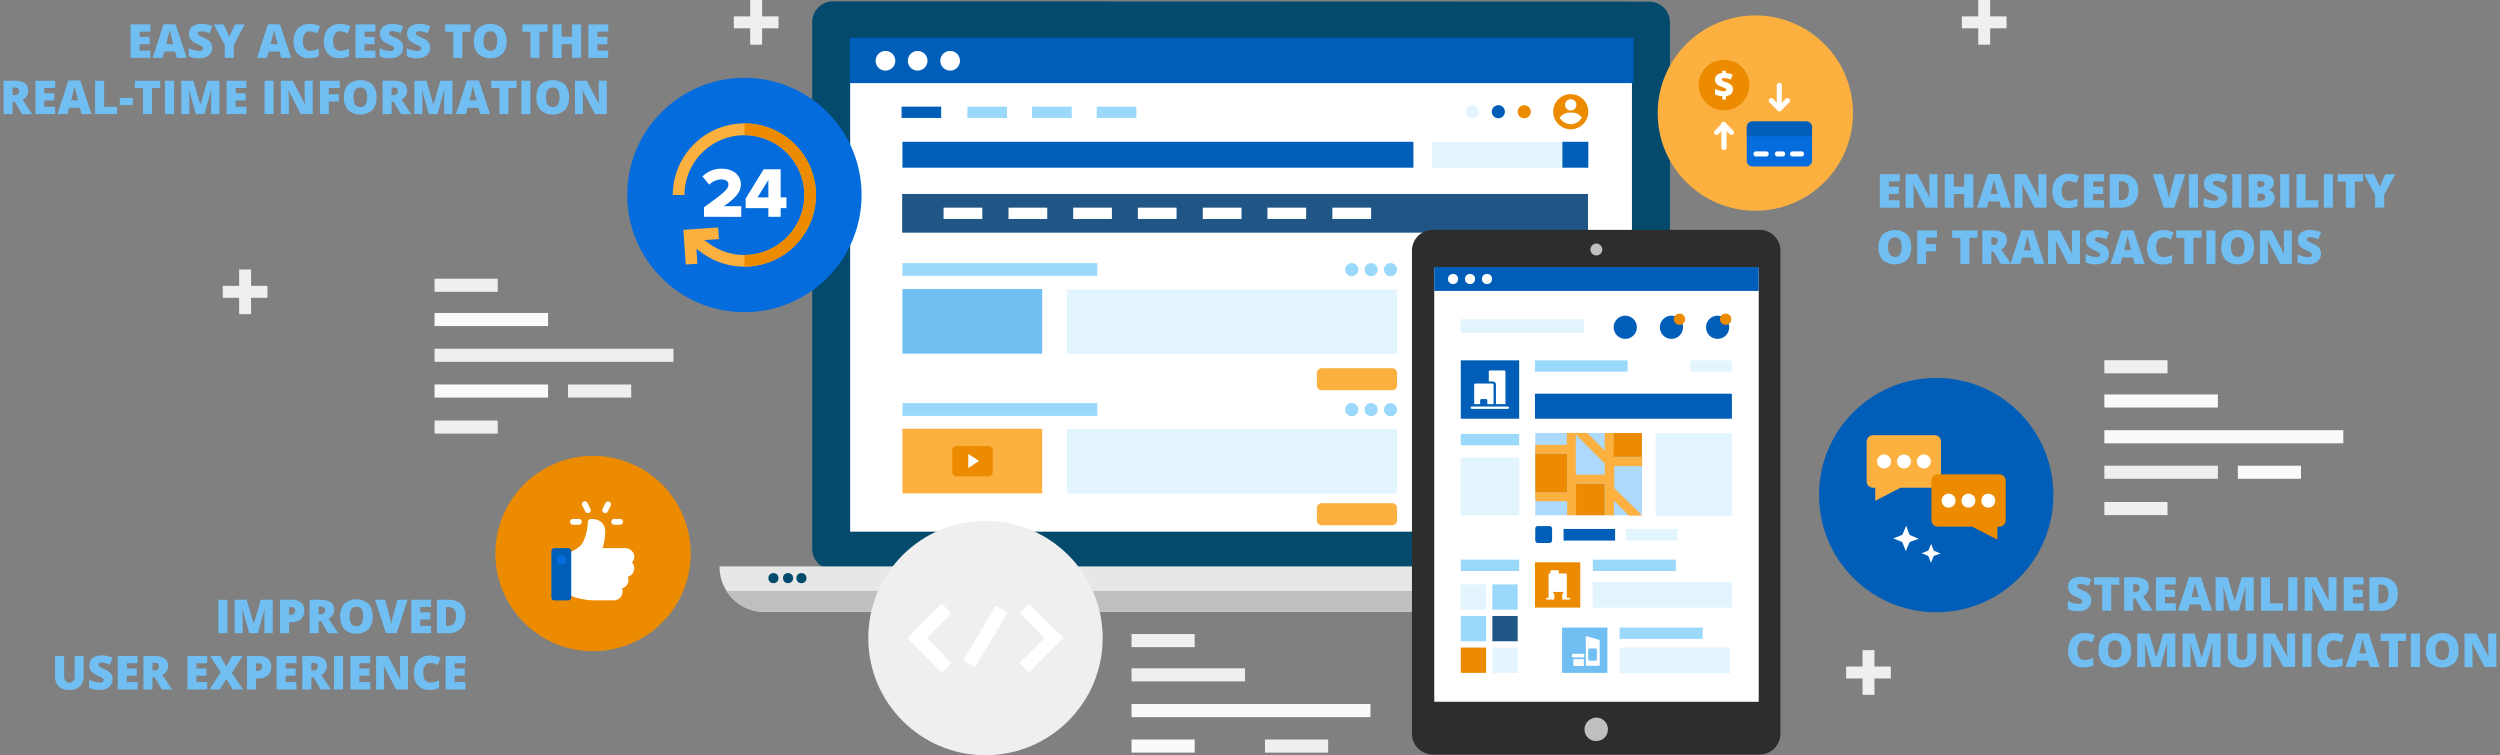 <svg id="Layer_1" data-name="Layer 1" xmlns="http://www.w3.org/2000/svg" viewBox="0 0 960 290"><rect x="0" y="0" width="960" height="290" fill="#808080" stroke="none"/><defs><style>.cls-1{fill:#034a6d;}.cls-2{fill:#fff;}.cls-3{fill:#e7e7e7;}.cls-4{fill:#bdbfc1;}.cls-5{fill:#005eb8;}.cls-6{fill:#e2f4fd;}.cls-7{fill:#ed8b00;}.cls-8{fill:#70bef2;}.cls-9{fill:#9ad9fc;}.cls-10{fill:#fbb040;}.cls-11{fill:#1f5686;}.cls-12{fill:#2d2d2d;}.cls-13{fill:#acd9fc;}.cls-14{fill:#056cdd;}.cls-15{fill:#efefef;}.cls-16{fill:#fafafa;}</style></defs><g id="_Group_6" data-name=" Group 6"><path id="_Path_4" data-name=" Path 4" class="cls-1" d="M319.89.51a8,8,0,0,0-8,8h0V210.67a8.14,8.14,0,0,0,8,8.13H633.25a8,8,0,0,0,8-8h0V8.63a8,8,0,0,0-8-8h0L319.89.51Z"/><polygon class="cls-2" points="326.46 204.15 326.46 15.15 626.67 15.26 626.67 204.15 326.46 204.15"/><path id="_Path_5" data-name=" Path 5" class="cls-3" d="M293.57,235H659a17.59,17.59,0,0,0,17.51-17.5H276.3A17.38,17.38,0,0,0,293.57,235Z"/><path id="_Path_6" data-name=" Path 6" class="cls-4" d="M279,226.92a16.83,16.83,0,0,0,14.53,8H659a16.31,16.31,0,0,0,14.53-8Z"/><circle id="_Path_7" data-name=" Path 7" class="cls-1" cx="307.76" cy="222" r="1.94"/><circle id="_Path_8" data-name=" Path 8" class="cls-1" cx="302.61" cy="222" r="1.94"/><circle id="_Path_9" data-name=" Path 9" class="cls-1" cx="297" cy="222" r="1.94"/></g><rect class="cls-5" x="326.29" y="14.53" width="301.01" height="17.39"/><circle class="cls-2" cx="340.02" cy="23.34" r="3.78"/><circle class="cls-2" cx="352.38" cy="23.34" r="3.78"/><circle class="cls-2" cx="364.85" cy="23.34" r="3.78"/><rect class="cls-5" x="346.54" y="54.45" width="196.21" height="9.95"/><circle class="cls-5" cx="575.36" cy="42.9" r="2.52"/><circle class="cls-6" cx="565.41" cy="42.9" r="2.52"/><circle class="cls-7" cx="585.31" cy="42.9" r="2.52"/><rect class="cls-8" x="346.54" y="110.97" width="53.66" height="24.83"/><rect class="cls-9" x="346.54" y="101.02" width="74.82" height="4.92"/><rect class="cls-6" x="409.7" y="111.2" width="126.76" height="24.71"/><path class="cls-10" d="M534.63,141.4H507.52a1.82,1.82,0,0,0-1.84,1.84V148a1.81,1.81,0,0,0,1.84,1.83h27.11a1.81,1.81,0,0,0,1.83-1.83v-4.8A1.81,1.81,0,0,0,534.63,141.4Z"/><circle class="cls-9" cx="526.51" cy="103.54" r="2.52"/><circle class="cls-9" cx="519.07" cy="103.54" r="2.52"/><circle class="cls-9" cx="533.94" cy="103.54" r="2.52"/><rect class="cls-9" x="346.54" y="154.79" width="74.82" height="4.92"/><rect class="cls-6" x="409.7" y="164.74" width="126.76" height="24.83"/><path class="cls-10" d="M534.63,193.23H507.52a1.81,1.81,0,0,0-1.84,1.83v4.81a1.81,1.81,0,0,0,1.84,1.83h27.11a1.81,1.81,0,0,0,1.83-1.83v-4.81A1.81,1.81,0,0,0,534.63,193.23Z"/><circle class="cls-9" cx="526.51" cy="157.31" r="2.52"/><circle class="cls-9" cx="519.07" cy="157.31" r="2.52"/><circle class="cls-9" cx="533.94" cy="157.31" r="2.52"/><rect class="cls-10" x="346.54" y="164.63" width="53.66" height="24.83"/><path class="cls-7" d="M379.49,182.93H367.37a1.76,1.76,0,0,1-1.72-1.71V173a1.76,1.76,0,0,1,1.72-1.71h12.12a1.76,1.76,0,0,1,1.72,1.71v8.24A1.76,1.76,0,0,1,379.49,182.93Z"/><polygon class="cls-2" points="371.83 174.35 375.95 176.99 371.83 179.73 371.83 174.35"/><rect class="cls-11" x="346.43" y="74.48" width="263.37" height="14.87"/><rect class="cls-2" x="362.33" y="79.74" width="14.87" height="4.35"/><rect class="cls-2" x="387.27" y="79.74" width="14.87" height="4.35"/><rect class="cls-2" x="412.1" y="79.74" width="14.87" height="4.35"/><rect class="cls-2" x="436.93" y="79.74" width="14.87" height="4.35"/><rect class="cls-2" x="461.87" y="79.74" width="14.87" height="4.35"/><rect class="cls-2" x="486.69" y="79.74" width="14.87" height="4.35"/><rect class="cls-2" x="511.63" y="79.74" width="14.87" height="4.35"/><rect class="cls-5" x="346.2" y="40.95" width="15.22" height="4.35"/><rect class="cls-9" x="421.14" y="40.95" width="15.22" height="4.35"/><rect class="cls-9" x="396.31" y="40.95" width="15.22" height="4.35"/><rect class="cls-9" x="371.48" y="40.95" width="15.22" height="4.35"/><rect class="cls-6" x="549.96" y="54.45" width="50.91" height="9.95"/><rect class="cls-5" x="599.96" y="54.45" width="9.95" height="9.95"/><rect class="cls-6" x="549.73" y="101.02" width="60.06" height="10.07"/><rect class="cls-9" x="564.83" y="116.58" width="45.08" height="2.52"/><rect class="cls-6" x="564.83" y="124.01" width="39.81" height="2.52"/><rect class="cls-9" x="564.83" y="132.02" width="39.59" height="2.52"/><rect class="cls-6" x="564.83" y="139.46" width="35.24" height="2.52"/><rect class="cls-9" x="564.83" y="146.9" width="43.02" height="2.52"/><rect class="cls-6" x="564.83" y="154.33" width="37.98" height="2.52"/><rect class="cls-9" x="564.83" y="162.34" width="39.36" height="2.52"/><rect class="cls-6" x="564.83" y="169.78" width="36.72" height="2.52"/><rect class="cls-6" x="549.62" y="116.58" width="9.95" height="9.95"/><rect class="cls-6" x="549.62" y="131.79" width="9.95" height="9.95"/><rect class="cls-6" x="549.62" y="146.78" width="9.95" height="9.95"/><rect class="cls-6" x="549.62" y="162.34" width="9.95" height="9.95"/><rect class="cls-9" x="564.83" y="178.24" width="43.02" height="2.52"/><rect class="cls-6" x="564.83" y="185.68" width="37.98" height="2.52"/><rect class="cls-9" x="564.83" y="193.69" width="39.36" height="2.52"/><rect class="cls-6" x="564.83" y="201.13" width="36.72" height="2.52"/><rect class="cls-6" x="549.62" y="178.13" width="9.95" height="9.95"/><rect class="cls-6" x="549.62" y="193.69" width="9.95" height="9.95"/><circle class="cls-7" cx="603.16" cy="42.9" r="6.75"/><circle class="cls-2" cx="603.16" cy="40.27" r="2.17"/><path class="cls-2" d="M603.16,47.7a4.93,4.93,0,0,0,4.23-2.51,4.46,4.46,0,0,0-3.77-1.95h-.92a4.75,4.75,0,0,0-3.77,1.95A5.08,5.08,0,0,0,603.16,47.7Z"/><path class="cls-12" d="M675.69,289.73H550.19a8,8,0,0,1-8-8V96.26a8,8,0,0,1,8-8h125.5a8,8,0,0,1,8,8V281.72A8,8,0,0,1,675.69,289.73Z"/><rect class="cls-2" x="550.76" y="102.79" width="124.59" height="166.69"/><path class="cls-4" d="M617.35,280.92a4.46,4.46,0,0,0-5.27-5.26,4.68,4.68,0,0,0-3.54,3.54,4.46,4.46,0,0,0,5.26,5.27A4.27,4.27,0,0,0,617.35,280.92Z"/><circle class="cls-4" cx="613" cy="95.81" r="2.29"/><rect class="cls-5" x="550.76" y="102.56" width="124.59" height="9.15"/><circle class="cls-2" cx="557.97" cy="107.13" r="1.94"/><circle class="cls-2" cx="564.49" cy="107.13" r="1.94"/><circle class="cls-2" cx="571.01" cy="107.13" r="1.94"/><path class="cls-6" d="M664.14,138.37H650a.89.89,0,0,0-.91.91v2.52a.9.9,0,0,0,.91.91h14.19a.89.89,0,0,0,.91-.91v-2.52A1,1,0,0,0,664.14,138.37Z"/><rect class="cls-5" x="560.94" y="138.37" width="22.42" height="22.42"/><rect class="cls-5" x="589.43" y="151.18" width="75.62" height="9.61"/><rect class="cls-6" x="560.94" y="122.58" width="47.36" height="5.26"/><rect class="cls-9" x="589.43" y="138.37" width="35.58" height="4.35"/><rect class="cls-9" x="560.94" y="166.63" width="22.42" height="4.35"/><rect class="cls-6" x="635.77" y="166.28" width="29.4" height="31.81"/><rect class="cls-9" x="611.63" y="214.91" width="31.92" height="4.35"/><circle class="cls-5" cx="641.83" cy="125.67" r="4.46"/><circle class="cls-5" cx="624.1" cy="125.67" r="4.46"/><circle class="cls-7" cx="644.92" cy="122.58" r="2.17"/><circle class="cls-5" cx="659.56" cy="125.67" r="4.46"/><circle class="cls-7" cx="662.65" cy="122.58" r="2.17"/><rect class="cls-5" x="600.41" y="203.12" width="19.79" height="4.46"/><rect class="cls-6" x="624.33" y="203.12" width="19.79" height="4.46"/><path class="cls-5" d="M595,208.5h-4.46a1,1,0,0,1-1-1V203a1,1,0,0,1,1-1H595a1,1,0,0,1,1,1v4.46A1,1,0,0,1,595,208.5Z"/><path class="cls-2" d="M574.44,147.75v7.43h3.66V142.71a.48.48,0,0,0-.45-.45h-5.49a.49.49,0,0,0-.46.45v3.78h1.37A1.22,1.22,0,0,1,574.44,147.75Z"/><path class="cls-2" d="M579,156.1H565.18a.49.49,0,0,0-.46.46.49.49,0,0,0,.46.45H579a.49.49,0,0,0,.46-.45A.49.49,0,0,0,579,156.1Z"/><path class="cls-2" d="M573.53,155.18v-7.43a.49.49,0,0,0-.46-.46h-6.52a.49.49,0,0,0-.46.46v7.43h2.29V153.7a.49.49,0,0,1,.46-.46h1.83a.49.49,0,0,1,.46.46v1.48Z"/><rect class="cls-7" x="589.43" y="215.93" width="17.39" height="17.39"/><path class="cls-2" d="M602.36,229.55h-.69v-9a.3.3,0,0,0-.34-.34h-2.75v-.92a.3.3,0,0,0-.34-.34h-2.52a.3.3,0,0,0-.34.34v.92H595a.31.31,0,0,0-.35.34v9H594a.31.31,0,0,0-.35.34.31.31,0,0,0,.35.35h2.63a.26.26,0,0,0,.23-.23V228h-.12a.31.31,0,0,1-.34-.35.3.3,0,0,1,.34-.34H600a.3.3,0,0,1,.34.34.31.31,0,0,1-.34.35h-.12V230a.26.26,0,0,0,.23.23h2.63a.37.37,0,0,0,.35-.35c-.35-.11-.46-.34-.69-.34Z"/><rect class="cls-8" x="599.84" y="240.99" width="17.39" height="17.39"/><path class="cls-2" d="M614,245.68l-4.69-1.37c-.12,0-.23,0-.23.11s-.12.12-.12.23v11h5a.3.3,0,0,0,.34-.34v-9.38C614.26,245.91,614.14,245.8,614,245.68Zm-.8,7.67a.31.31,0,0,1-.35.34h-2.63a.3.3,0,0,1-.34-.34v-4a.3.3,0,0,1,.34-.34h2.63a.31.31,0,0,1,.35.34Z"/><path class="cls-2" d="M604,252.43h4.35v-1.37H604a.3.3,0,0,0-.34.34v.69A.36.36,0,0,0,604,252.43Z"/><path class="cls-2" d="M608.19,253.12h-4v2.63h4Z"/><rect class="cls-9" x="621.92" y="240.99" width="31.92" height="4.35"/><rect class="cls-6" x="621.92" y="248.66" width="42.45" height="9.84"/><rect class="cls-13" x="589.55" y="166.28" width="40.96" height="31.58"/><rect class="cls-7" x="605.1" y="185.73" width="11.1" height="12.13"/><path class="cls-10" d="M619.63,166.28H616.2V173l-6.75-6.75h-7.78v4.58H589.55v3.43h12.24v14.76H589.55v2.52h0c0,.34.11.68.11.91h12.13v5.38h3.43V185.73h11.1v12.13h3.43v-5.61l5.72,5.72h5.15l-10.76-10.52V179h10.76v-3.43H619.86l-.23-9.27Zm-3.43,16H605.1V166.85L616.2,178v4.35Z"/><polygon class="cls-7" points="619.63 166.28 619.63 175.44 630.5 175.44 630.5 166.28 625.01 166.28 619.63 166.28"/><rect class="cls-7" x="589.55" y="174.29" width="12.24" height="14.76"/><rect class="cls-9" x="560.94" y="214.91" width="22.42" height="4.35"/><rect class="cls-6" x="560.94" y="224.4" width="9.72" height="9.72"/><rect class="cls-9" x="573.07" y="224.4" width="9.72" height="9.72"/><rect class="cls-9" x="560.94" y="236.53" width="9.72" height="9.72"/><rect class="cls-11" x="573.07" y="236.53" width="9.72" height="9.72"/><rect class="cls-7" x="560.94" y="248.66" width="9.72" height="9.72"/><rect class="cls-6" x="573.07" y="248.66" width="9.72" height="9.72"/><rect class="cls-6" x="611.63" y="223.49" width="53.43" height="9.84"/><polyline class="cls-6" points="583.37 175.66 583.37 197.86 560.94 197.86 560.94 175.66"/><path class="cls-8" d="M803.05,230.63a3.83,3.83,0,0,1-.6,2.12,4,4,0,0,1-1.75,1.44,6.54,6.54,0,0,1-2.68.51,10.79,10.79,0,0,1-2.15-.18,8.52,8.52,0,0,1-1.82-.62v-3.1a10.42,10.42,0,0,0,2.07.8,7.66,7.66,0,0,0,2,.28,1.9,1.9,0,0,0,1.13-.27.84.84,0,0,0,.22-1.15,1.8,1.8,0,0,0-.47-.4,18.49,18.49,0,0,0-1.71-.82,8,8,0,0,1-1.88-1.11,3.4,3.4,0,0,1-.93-1.23,3.93,3.93,0,0,1-.31-1.64,3.29,3.29,0,0,1,1.29-2.77,5.72,5.72,0,0,1,3.55-1,9.89,9.89,0,0,1,4.07.93L802,225.1a7.73,7.73,0,0,0-3.11-.83,1.64,1.64,0,0,0-1,.24.72.72,0,0,0-.3.59.83.83,0,0,0,.39.67,14.16,14.16,0,0,0,2.12,1.09,5.9,5.9,0,0,1,2.31,1.61A3.48,3.48,0,0,1,803.05,230.63Z"/><path class="cls-8" d="M810.71,234.53h-3.47v-10H804.1v-2.84h9.74v2.84h-3.13Z"/><path class="cls-8" d="M819.15,229.85v4.68h-3.47V221.68h4.2c3.5,0,5.24,1.26,5.24,3.8a3.78,3.78,0,0,1-2.18,3.45l3.75,5.6h-3.94L820,229.85Zm0-2.61h.65c1.21,0,1.82-.53,1.82-1.61,0-.88-.6-1.32-1.79-1.32h-.68Z"/><path class="cls-8" d="M835.49,234.53h-7.63V221.68h7.63v2.78h-4.16v2h3.85v2.78h-3.85v2.43h4.16Z"/><path class="cls-8" d="M845.62,234.53l-.63-2.41h-4.18l-.65,2.41h-3.81l4.19-12.9h4.63l4.25,12.9Zm-1.35-5.26-.56-2.11c-.13-.47-.28-1.07-.47-1.82s-.3-1.27-.36-1.6c-.06.3-.16.8-.31,1.48s-.5,2-1,4.05Z"/><path class="cls-8" d="M856.4,234.53l-2.62-9.26h-.08c.12,1.58.18,2.8.18,3.68v5.58H850.8V221.68h4.63l2.68,9.12h.07l2.63-9.12h4.63v12.85h-3.19v-5.64c0-.29,0-.61,0-1s0-1.23.12-2.63h-.08l-2.59,9.24Z"/><path class="cls-8" d="M868.21,234.53V221.68h3.47v10h5v2.81Z"/><path class="cls-8" d="M878.68,234.53V221.68h3.49v12.85Z"/><path class="cls-8" d="M897.19,234.53h-4.56l-4.69-9.05h-.08c.11,1.42.17,2.51.17,3.26v5.79H885V221.68h4.54l4.67,8.93h.05q-.12-2-.12-3.12v-5.81h3.1Z"/><path class="cls-8" d="M907.59,234.53H900V221.68h7.63v2.78h-4.16v2h3.85v2.78h-3.85v2.43h4.16Z"/><path class="cls-8" d="M920.75,227.83a6.64,6.64,0,0,1-1.77,5,6.8,6.8,0,0,1-5,1.74h-4.16V221.68h4.45a6.76,6.76,0,0,1,4.78,1.58A6,6,0,0,1,920.75,227.83Zm-3.61.12a4.14,4.14,0,0,0-.69-2.62,2.63,2.63,0,0,0-2.13-.85h-1v7.2h.78a2.82,2.82,0,0,0,2.32-.92A4.45,4.45,0,0,0,917.14,228Z"/><path class="cls-8" d="M800.37,245.94a2.21,2.21,0,0,0-1.93,1,4.91,4.91,0,0,0-.69,2.8q0,3.7,2.82,3.7a5.72,5.72,0,0,0,1.65-.23c.53-.16,1.07-.35,1.61-.57v2.93a8.82,8.82,0,0,1-3.64.71,5.76,5.76,0,0,1-4.46-1.68,6.94,6.94,0,0,1-1.55-4.88,7.82,7.82,0,0,1,.75-3.51,5.33,5.33,0,0,1,2.16-2.32,6.56,6.56,0,0,1,3.32-.82,9.17,9.17,0,0,1,4,.91l-1.06,2.73a12.07,12.07,0,0,0-1.43-.56A5,5,0,0,0,800.37,245.94Z"/><path class="cls-8" d="M818.36,249.69a6.94,6.94,0,0,1-1.59,4.93,7.26,7.26,0,0,1-9.3,0,6.93,6.93,0,0,1-1.61-4.94,6.85,6.85,0,0,1,1.6-4.9,7.29,7.29,0,0,1,9.31,0A6.94,6.94,0,0,1,818.36,249.69Zm-8.85,0q0,3.72,2.6,3.72a2.22,2.22,0,0,0,1.95-.9,4.94,4.94,0,0,0,.64-2.82,5,5,0,0,0-.65-2.85,2.2,2.2,0,0,0-1.92-.92Q809.51,245.92,809.51,249.69Z"/><path class="cls-8" d="M826.28,256.13l-2.63-9.26h-.08c.12,1.58.18,2.8.18,3.68v5.58h-3.07V243.28h4.62L828,252.4h.07l2.63-9.12h4.63v12.85h-3.19v-5.64c0-.29,0-.61,0-1s0-1.23.12-2.63h-.08l-2.59,9.24Z"/><path class="cls-8" d="M843.68,256.13l-2.63-9.26H841c.12,1.58.18,2.8.18,3.68v5.58h-3.07V243.28h4.62l2.68,9.12h.07l2.63-9.12h4.63v12.85h-3.19v-5.64c0-.29,0-.61,0-1s0-1.23.11-2.63h-.08L847,256.13Z"/><path class="cls-8" d="M866.41,243.28V251a5.2,5.2,0,0,1-1.43,3.91,5.7,5.7,0,0,1-4.12,1.38,5.62,5.62,0,0,1-4-1.34,5.11,5.11,0,0,1-1.41-3.87v-7.81h3.49v7.54a3.09,3.09,0,0,0,.51,2,2.21,2.21,0,0,0,3.05,0,3.34,3.34,0,0,0,.47-2v-7.52Z"/><path class="cls-8" d="M881.34,256.13h-4.55l-4.7-9H872c.12,1.42.17,2.51.17,3.26v5.79H869.1V243.28h4.54l4.67,8.93h.06c-.08-1.3-.13-2.34-.13-3.12v-5.81h3.1Z"/><path class="cls-8" d="M884.12,256.13V243.28h3.49v12.85Z"/><path class="cls-8" d="M896.1,245.94a2.21,2.21,0,0,0-1.93,1,4.91,4.91,0,0,0-.69,2.8q0,3.7,2.82,3.7a5.67,5.67,0,0,0,1.65-.23c.53-.16,1.07-.35,1.61-.57v2.93a8.82,8.82,0,0,1-3.64.71,5.76,5.76,0,0,1-4.46-1.68,6.94,6.94,0,0,1-1.55-4.88,7.82,7.82,0,0,1,.75-3.51,5.33,5.33,0,0,1,2.16-2.32,6.56,6.56,0,0,1,3.32-.82,9.17,9.17,0,0,1,4,.91l-1.06,2.73a12.07,12.07,0,0,0-1.43-.56A5,5,0,0,0,896.1,245.94Z"/><path class="cls-8" d="M910,256.13l-.64-2.41h-4.17l-.65,2.41h-3.82l4.2-12.9h4.63l4.24,12.9Zm-1.36-5.26-.55-2.11c-.13-.47-.29-1.07-.47-1.82s-.31-1.27-.36-1.6c-.06.3-.16.79-.32,1.48s-.5,2-1,4.05Z"/><path class="cls-8" d="M920.8,256.13h-3.47v-10h-3.14v-2.84h9.74v2.84H920.8Z"/><path class="cls-8" d="M925.77,256.13V243.28h3.49v12.85Z"/><path class="cls-8" d="M944.06,249.69a6.94,6.94,0,0,1-1.59,4.93,7.26,7.26,0,0,1-9.3,0,6.93,6.93,0,0,1-1.61-4.94,6.85,6.85,0,0,1,1.6-4.9,7.29,7.29,0,0,1,9.31,0A6.94,6.94,0,0,1,944.06,249.69Zm-8.85,0q0,3.72,2.6,3.72a2.22,2.22,0,0,0,2-.9,6.55,6.55,0,0,0,0-5.67,2.2,2.2,0,0,0-1.92-.92C936.09,245.92,935.21,247.18,935.21,249.69Z"/><path class="cls-8" d="M958.61,256.13h-4.55l-4.69-9h-.08c.11,1.42.16,2.51.16,3.26v5.79h-3.07V243.28h4.53l4.68,8.93h0q-.12-2-.12-3.12v-5.81h3.09Z"/><path class="cls-8" d="M729.48,79.74h-7.63V66.89h7.63v2.79h-4.16v2h3.85v2.78h-3.85v2.43h4.16Z"/><path class="cls-8" d="M744,79.74h-4.55l-4.7-9h-.08c.12,1.42.17,2.51.17,3.26v5.79h-3.07V66.89h4.53l4.68,8.93h0q-.12-1.95-.12-3.12V66.89H744Z"/><path class="cls-8" d="M757.75,79.74h-3.49V74.5h-4v5.24h-3.49V66.89h3.49v4.76h4V66.89h3.49Z"/><path class="cls-8" d="M768.41,79.74l-.63-2.41H763.6L763,79.74h-3.81l4.19-12.9H768l4.25,12.9Zm-1.35-5.26-.56-2.11c-.12-.47-.28-1.07-.47-1.82s-.3-1.27-.36-1.6c0,.3-.16.8-.31,1.48s-.5,2-1,4Z"/><path class="cls-8" d="M785.83,79.74h-4.55l-4.7-9h-.07c.11,1.42.16,2.51.16,3.26v5.79H773.6V66.89h4.53l4.68,8.93h.05q-.12-1.95-.12-3.12V66.89h3.09Z"/><path class="cls-8" d="M794.33,69.55a2.2,2.2,0,0,0-1.93,1,4.83,4.83,0,0,0-.7,2.8q0,3.7,2.82,3.71a5.8,5.8,0,0,0,1.66-.24c.53-.16,1.07-.35,1.6-.57V79.2a8.78,8.78,0,0,1-3.63.71,5.8,5.8,0,0,1-4.47-1.68,7,7,0,0,1-1.55-4.88,7.82,7.82,0,0,1,.75-3.51,5.41,5.41,0,0,1,2.17-2.32,6.54,6.54,0,0,1,3.32-.82,9.23,9.23,0,0,1,4,.91l-1.07,2.73a11.94,11.94,0,0,0-1.42-.56A5.05,5.05,0,0,0,794.33,69.55Z"/><path class="cls-8" d="M807.92,79.74h-7.63V66.89h7.63v2.79h-4.16v2h3.85v2.78h-3.85v2.43h4.16Z"/><path class="cls-8" d="M821.08,73a6.64,6.64,0,0,1-1.78,5,6.79,6.79,0,0,1-5,1.74h-4.16V66.89h4.45a6.71,6.71,0,0,1,4.77,1.58A6,6,0,0,1,821.08,73Zm-3.61.12a4,4,0,0,0-.7-2.61,2.57,2.57,0,0,0-2.12-.86h-1v7.2h.77a2.8,2.8,0,0,0,2.32-.92A4.39,4.39,0,0,0,817.47,73.16Z"/><path class="cls-8" d="M835.27,66.89h3.88l-4.21,12.85h-4.08l-4.19-12.85h3.9l1.75,6.51a19.4,19.4,0,0,1,.59,3c.05-.41.13-.93.25-1.54s.23-1.1.33-1.45Z"/><path class="cls-8" d="M840.54,79.74V66.89H844V79.74Z"/><path class="cls-8" d="M855.21,75.84a3.83,3.83,0,0,1-.6,2.12,4,4,0,0,1-1.75,1.44,6.57,6.57,0,0,1-2.68.51,10.9,10.9,0,0,1-2.16-.18,8.45,8.45,0,0,1-1.81-.62V76a10.19,10.19,0,0,0,2.07.8,7.66,7.66,0,0,0,2,.28,2,2,0,0,0,1.13-.26.83.83,0,0,0,.36-.69.78.78,0,0,0-.15-.47,1.73,1.73,0,0,0-.46-.4,18.49,18.49,0,0,0-1.71-.82,8.1,8.1,0,0,1-1.89-1.11,3.52,3.52,0,0,1-.93-1.23,4.1,4.1,0,0,1-.3-1.64,3.29,3.29,0,0,1,1.29-2.77,5.72,5.72,0,0,1,3.55-1,9.89,9.89,0,0,1,4.07.93l-1.06,2.68a7.73,7.73,0,0,0-3.11-.83,1.64,1.64,0,0,0-1,.24.72.72,0,0,0-.3.59.83.83,0,0,0,.39.67,13.63,13.63,0,0,0,2.12,1.09,6,6,0,0,1,2.31,1.61A3.48,3.48,0,0,1,855.21,75.84Z"/><path class="cls-8" d="M857.2,79.74V66.89h3.49V79.74Z"/><path class="cls-8" d="M863.46,66.89H868a7.63,7.63,0,0,1,3.89.78,2.64,2.64,0,0,1,1.27,2.42,3,3,0,0,1-.56,1.84,2.48,2.48,0,0,1-1.46,1V73a3,3,0,0,1,1.74,1,3.23,3.23,0,0,1,.53,1.92,3.29,3.29,0,0,1-1.31,2.75,5.77,5.77,0,0,1-3.58,1h-5Zm3.48,4.93h1a1.86,1.86,0,0,0,1.16-.31,1.07,1.07,0,0,0,.41-.91c0-.72-.55-1.08-1.64-1.08h-1Zm0,2.54v2.7h1.22c1.08,0,1.62-.46,1.62-1.37a1.19,1.19,0,0,0-.43-1,2,2,0,0,0-1.26-.34Z"/><path class="cls-8" d="M875.59,79.74V66.89h3.49V79.74Z"/><path class="cls-8" d="M881.86,79.74V66.89h3.47v10h4.95v2.8Z"/><path class="cls-8" d="M892.34,79.74V66.89h3.49V79.74Z"/><path class="cls-8" d="M904.27,79.74H900.8v-10h-3.14V66.89h9.74v2.84h-3.13Z"/><path class="cls-8" d="M913.83,71.65,916,66.89h3.76l-4.22,7.83v5h-3.5V74.83l-4.23-7.94h3.78Z"/><path class="cls-8" d="M733.87,94.9a6.94,6.94,0,0,1-1.59,4.93,7.26,7.26,0,0,1-9.3,0,6.93,6.93,0,0,1-1.61-4.94A6.86,6.86,0,0,1,723,90a7.27,7.27,0,0,1,9.31,0A6.94,6.94,0,0,1,733.87,94.9Zm-8.84,0q0,3.72,2.59,3.72a2.25,2.25,0,0,0,2-.9,6.65,6.65,0,0,0,0-5.67,2.22,2.22,0,0,0-1.93-.92Q725,91.13,725,94.9Z"/><path class="cls-8" d="M739.61,101.34h-3.42V88.49h7.59v2.79h-4.17v2.45h3.85v2.78h-3.85Z"/><path class="cls-8" d="M756.24,101.34h-3.47v-10h-3.14V88.49h9.74v2.84h-3.13Z"/><path class="cls-8" d="M764.68,96.66v4.68H761.2V88.49h4.21c3.5,0,5.24,1.26,5.24,3.8a3.78,3.78,0,0,1-2.18,3.45l3.75,5.6h-3.94l-2.73-4.68Zm0-2.61h.65c1.21,0,1.82-.53,1.82-1.61,0-.88-.6-1.32-1.79-1.32h-.68Z"/><path class="cls-8" d="M781.27,101.34l-.63-2.41h-4.18l-.65,2.41H772l4.19-12.9h4.63l4.25,12.9Zm-1.35-5.26L779.36,94c-.13-.47-.28-1.07-.47-1.82s-.3-1.27-.36-1.6c-.06.3-.16.8-.32,1.48s-.49,2-1,4Z"/><path class="cls-8" d="M798.69,101.34h-4.55l-4.7-9h-.08c.12,1.42.17,2.51.17,3.26v5.79h-3.07V88.49H791l4.68,8.93h.05q-.12-2-.12-3.12V88.49h3.09Z"/><path class="cls-8" d="M809.87,97.44a3.76,3.76,0,0,1-.61,2.12,3.87,3.87,0,0,1-1.75,1.44,6.51,6.51,0,0,1-2.68.51,10.86,10.86,0,0,1-2.15-.18,8.45,8.45,0,0,1-1.81-.62v-3.1a10.34,10.34,0,0,0,2.06.8,7.78,7.78,0,0,0,2,.28,2,2,0,0,0,1.14-.26.83.83,0,0,0,.36-.69.78.78,0,0,0-.15-.47,1.73,1.73,0,0,0-.46-.4c-.22-.13-.79-.41-1.71-.82a8.1,8.1,0,0,1-1.89-1.11,3.4,3.4,0,0,1-.93-1.23,4.1,4.1,0,0,1-.3-1.64,3.29,3.29,0,0,1,1.29-2.77,5.7,5.7,0,0,1,3.55-1,9.89,9.89,0,0,1,4.07.93l-1.06,2.68a7.78,7.78,0,0,0-3.12-.83,1.6,1.6,0,0,0-1,.24.7.7,0,0,0-.31.59.83.83,0,0,0,.39.67,13.93,13.93,0,0,0,2.13,1.09,5.93,5.93,0,0,1,2.3,1.61A3.49,3.49,0,0,1,809.87,97.44Z"/><path class="cls-8" d="M819.74,101.34l-.63-2.41h-4.18l-.65,2.41h-3.81l4.19-12.9h4.63l4.25,12.9Zm-1.35-5.26L817.83,94c-.13-.47-.28-1.07-.47-1.82s-.3-1.27-.36-1.6c-.06.3-.16.8-.32,1.48s-.49,2-1,4Z"/><path class="cls-8" d="M830.65,91.15a2.23,2.23,0,0,0-1.94,1A4.91,4.91,0,0,0,828,95q0,3.7,2.82,3.71a5.68,5.68,0,0,0,1.65-.24c.54-.16,1.07-.35,1.61-.57v2.93a8.79,8.79,0,0,1-3.64.71A5.78,5.78,0,0,1,826,99.83,7,7,0,0,1,824.45,95a7.82,7.82,0,0,1,.75-3.51,5.33,5.33,0,0,1,2.16-2.32,6.56,6.56,0,0,1,3.32-.82,9.17,9.17,0,0,1,4,.91l-1.06,2.73a11.94,11.94,0,0,0-1.42-.56A5.1,5.1,0,0,0,830.65,91.15Z"/><path class="cls-8" d="M842.27,101.34H838.8v-10h-3.13V88.49h9.73v2.84h-3.13Z"/><path class="cls-8" d="M847.24,101.34V88.49h3.49v12.85Z"/><path class="cls-8" d="M865.53,94.9a6.94,6.94,0,0,1-1.59,4.93,7.26,7.26,0,0,1-9.3,0A6.93,6.93,0,0,1,853,94.88a6.86,6.86,0,0,1,1.61-4.9A7.27,7.27,0,0,1,864,90,6.94,6.94,0,0,1,865.53,94.9Zm-8.84,0q0,3.72,2.59,3.72a2.25,2.25,0,0,0,2-.9,6.65,6.65,0,0,0,0-5.67,2.22,2.22,0,0,0-1.93-.92Q856.69,91.13,856.69,94.9Z"/><path class="cls-8" d="M880.08,101.34h-4.55l-4.69-9h-.08c.11,1.42.17,2.51.17,3.26v5.79h-3.08V88.49h4.54l4.67,8.93h.05q-.12-2-.12-3.12V88.49h3.09Z"/><path class="cls-8" d="M891.26,97.44a3.83,3.83,0,0,1-.6,2.12,4,4,0,0,1-1.75,1.44,6.54,6.54,0,0,1-2.68.51,10.79,10.79,0,0,1-2.15-.18,8.52,8.52,0,0,1-1.82-.62v-3.1a10.67,10.67,0,0,0,2.07.8,7.66,7.66,0,0,0,2,.28,2,2,0,0,0,1.13-.26.83.83,0,0,0,.36-.69.84.84,0,0,0-.14-.47,1.8,1.8,0,0,0-.47-.4,18.49,18.49,0,0,0-1.71-.82,8,8,0,0,1-1.88-1.11,3.4,3.4,0,0,1-.93-1.23,3.93,3.93,0,0,1-.31-1.64,3.29,3.29,0,0,1,1.29-2.77,5.75,5.75,0,0,1,3.56-1,9.85,9.85,0,0,1,4.06.93l-1.06,2.68a7.73,7.73,0,0,0-3.11-.83,1.58,1.58,0,0,0-1,.24.7.7,0,0,0-.31.59.83.83,0,0,0,.39.67,14.16,14.16,0,0,0,2.12,1.09,5.9,5.9,0,0,1,2.31,1.61A3.48,3.48,0,0,1,891.26,97.44Z"/><path class="cls-8" d="M57.75,22.21H50.12V9.36h7.63v2.79H53.6v2h3.85V17H53.6v2.43h4.15Z"/><path class="cls-8" d="M67.89,22.21l-.64-2.41H63.08l-.65,2.41H58.61l4.2-12.9h4.63l4.24,12.9ZM66.53,17,66,14.84c-.13-.46-.29-1.07-.47-1.81s-.31-1.28-.37-1.6c0,.29-.15.79-.31,1.47s-.5,2-1,4Z"/><path class="cls-8" d="M81.47,18.31a3.83,3.83,0,0,1-.6,2.12,4,4,0,0,1-1.75,1.44,6.54,6.54,0,0,1-2.68.52,10.79,10.79,0,0,1-2.15-.18,8.06,8.06,0,0,1-1.82-.63v-3.1a10.67,10.67,0,0,0,2.07.8,7.66,7.66,0,0,0,2,.28,1.91,1.91,0,0,0,1.13-.26.83.83,0,0,0,.36-.69.78.78,0,0,0-.14-.46,1.49,1.49,0,0,0-.47-.4,15.32,15.32,0,0,0-1.71-.83,8,8,0,0,1-1.88-1.11,3.4,3.4,0,0,1-.93-1.23,3.93,3.93,0,0,1-.31-1.64,3.29,3.29,0,0,1,1.29-2.77,5.75,5.75,0,0,1,3.56-1,9.83,9.83,0,0,1,4.06.92l-1.06,2.68A7.73,7.73,0,0,0,77.3,12a1.58,1.58,0,0,0-1,.24.7.7,0,0,0-.31.59.86.86,0,0,0,.39.68,15.25,15.25,0,0,0,2.12,1.09,5.79,5.79,0,0,1,2.31,1.6A3.48,3.48,0,0,1,81.47,18.31Z"/><path class="cls-8" d="M88.05,14.12l2.21-4.76H94L89.8,17.19v5H86.3V17.3L82.07,9.36h3.78Z"/><path class="cls-8" d="M108,22.21l-.63-2.41h-4.17l-.65,2.41H98.7l4.19-12.9h4.64l4.24,12.9ZM106.62,17l-.55-2.11c-.13-.46-.29-1.07-.47-1.81s-.31-1.28-.37-1.6c0,.29-.16.79-.31,1.47s-.5,2-1,4Z"/><path class="cls-8" d="M118.88,12A2.2,2.2,0,0,0,117,13a4.85,4.85,0,0,0-.7,2.8q0,3.7,2.82,3.71a5.8,5.8,0,0,0,1.66-.24c.53-.16,1.07-.35,1.6-.57v2.93a8.78,8.78,0,0,1-3.63.72,5.77,5.77,0,0,1-4.46-1.69,6.94,6.94,0,0,1-1.56-4.88,7.82,7.82,0,0,1,.76-3.51A5.39,5.39,0,0,1,115.6,10a6.53,6.53,0,0,1,3.32-.81,9.22,9.22,0,0,1,4,.9l-1.07,2.73a11.94,11.94,0,0,0-1.42-.56A5,5,0,0,0,118.88,12Z"/><path class="cls-8" d="M130.56,12a2.21,2.21,0,0,0-1.93,1,4.93,4.93,0,0,0-.7,2.8q0,3.7,2.82,3.71a5.8,5.8,0,0,0,1.66-.24c.53-.16,1.07-.35,1.61-.57v2.93a8.86,8.86,0,0,1-3.64.72,5.77,5.77,0,0,1-4.46-1.69,6.94,6.94,0,0,1-1.55-4.88,7.82,7.82,0,0,1,.75-3.51A5.39,5.39,0,0,1,127.28,10a6.56,6.56,0,0,1,3.32-.81,9.19,9.19,0,0,1,4,.9l-1.07,2.73a11.3,11.3,0,0,0-1.42-.56A5,5,0,0,0,130.56,12Z"/><path class="cls-8" d="M144.15,22.21h-7.63V9.36h7.63v2.79H140v2h3.85V17H140v2.43h4.16Z"/><path class="cls-8" d="M154.8,18.31a3.83,3.83,0,0,1-.6,2.12,4,4,0,0,1-1.75,1.44,6.57,6.57,0,0,1-2.68.52,10.9,10.9,0,0,1-2.16-.18,8,8,0,0,1-1.81-.63v-3.1a10.19,10.19,0,0,0,2.07.8,7.66,7.66,0,0,0,2,.28A1.91,1.91,0,0,0,151,19.3a.83.83,0,0,0,.36-.69.78.78,0,0,0-.14-.46,1.61,1.61,0,0,0-.47-.4,15.32,15.32,0,0,0-1.71-.83,8.1,8.1,0,0,1-1.89-1.11,3.65,3.65,0,0,1-.93-1.23,4.1,4.1,0,0,1-.3-1.64,3.29,3.29,0,0,1,1.29-2.77,5.71,5.71,0,0,1,3.55-1,9.88,9.88,0,0,1,4.07.92l-1.06,2.68a7.73,7.73,0,0,0-3.11-.83,1.64,1.64,0,0,0-1,.24.73.73,0,0,0-.31.59.87.87,0,0,0,.4.68,14.63,14.63,0,0,0,2.12,1.09,5.79,5.79,0,0,1,2.31,1.6A3.48,3.48,0,0,1,154.8,18.31Z"/><path class="cls-8" d="M165.19,18.31a3.76,3.76,0,0,1-.61,2.12,3.87,3.87,0,0,1-1.75,1.44,6.5,6.5,0,0,1-2.68.52,10.86,10.86,0,0,1-2.15-.18,8,8,0,0,1-1.81-.63v-3.1a10.19,10.19,0,0,0,2.07.8,7.65,7.65,0,0,0,2,.28,1.92,1.92,0,0,0,1.14-.26.83.83,0,0,0,.36-.69.73.73,0,0,0-.15-.46,1.44,1.44,0,0,0-.46-.4,17.53,17.53,0,0,0-1.71-.83,8.1,8.1,0,0,1-1.89-1.11,3.4,3.4,0,0,1-.93-1.23,4.1,4.1,0,0,1-.3-1.64,3.29,3.29,0,0,1,1.29-2.77,5.71,5.71,0,0,1,3.55-1,9.88,9.88,0,0,1,4.07.92l-1.06,2.68A7.73,7.73,0,0,0,161,12a1.62,1.62,0,0,0-1,.24.73.73,0,0,0-.31.59.86.86,0,0,0,.39.68,15.62,15.62,0,0,0,2.13,1.09,5.82,5.82,0,0,1,2.3,1.6A3.43,3.43,0,0,1,165.19,18.31Z"/><path class="cls-8" d="M177.52,22.21h-3.47v-10h-3.14V9.36h9.74V12.2h-3.13Z"/><path class="cls-8" d="M194.51,15.77a6.94,6.94,0,0,1-1.59,4.93,7.21,7.21,0,0,1-9.29,0A6.89,6.89,0,0,1,182,15.75a6.86,6.86,0,0,1,1.61-4.9,7.27,7.27,0,0,1,9.31,0A7,7,0,0,1,194.51,15.77Zm-8.84,0q0,3.72,2.59,3.72a2.25,2.25,0,0,0,2-.9,5,5,0,0,0,.63-2.82,5,5,0,0,0-.64-2.85,2.21,2.21,0,0,0-1.93-.91Q185.67,12,185.67,15.77Z"/><path class="cls-8" d="M207.18,22.21H203.7v-10h-3.13V9.36h9.73V12.2h-3.12Z"/><path class="cls-8" d="M223.15,22.21h-3.48V17h-4v5.24h-3.49V9.36h3.49v4.76h4V9.36h3.48Z"/><path class="cls-8" d="M233.56,22.21h-7.63V9.36h7.63v2.79H229.4v2h3.85V17H229.4v2.43h4.16Z"/><path class="cls-8" d="M4.86,39.13v4.68H1.39V31H5.6q5.24,0,5.24,3.8a3.79,3.79,0,0,1-2.18,3.45l3.74,5.6H8.46L5.74,39.13Zm0-2.61h.65c1.21,0,1.82-.53,1.82-1.6,0-.89-.59-1.33-1.78-1.33H4.86Z"/><path class="cls-8" d="M21.2,43.81H13.57V31H21.2v2.79H17v2h3.85v2.78H17V41H21.2Z"/><path class="cls-8" d="M31.33,43.81,30.7,41.4H26.53l-.65,2.41H22.06l4.19-12.9h4.63l4.25,12.9ZM30,38.55l-.55-2.11c-.13-.46-.29-1.07-.47-1.81s-.31-1.28-.37-1.6c-.05.29-.16.79-.31,1.47s-.5,2-1,4Z"/><path class="cls-8" d="M36.52,43.81V31H40V41h4.95v2.8Z"/><path class="cls-8" d="M46,40.36V37.61h5v2.75Z"/><path class="cls-8" d="M58.39,43.81H54.91v-10H51.78V31h9.73V33.8H58.39Z"/><path class="cls-8" d="M63.35,43.81V31h3.49V43.81Z"/><path class="cls-8" d="M75.22,43.81l-2.63-9.25h-.08c.12,1.57.18,2.8.18,3.67v5.58H69.62V31h4.62l2.68,9.12H77L79.62,31h4.63V43.81H81.06V38.18c0-.3,0-.62,0-1s.05-1.23.12-2.63h-.08l-2.59,9.24Z"/><path class="cls-8" d="M94.65,43.81H87V31h7.63v2.79H90.49v2h3.85v2.78H90.49V41h4.16Z"/><path class="cls-8" d="M101.58,43.81V31h3.48V43.81Z"/><path class="cls-8" d="M120.08,43.81h-4.56l-4.69-9.05h-.08c.11,1.42.17,2.51.17,3.26v5.79h-3.08V31h4.54l4.67,8.93h.06c-.09-1.29-.13-2.33-.13-3.12V31h3.1Z"/><path class="cls-8" d="M126.27,43.81h-3.42V31h7.6v2.79h-4.18V36.2h3.85V39h-3.85Z"/><path class="cls-8" d="M144.58,37.37A6.94,6.94,0,0,1,143,42.3a7.23,7.23,0,0,1-9.3,0,6.93,6.93,0,0,1-1.61-4.94,6.86,6.86,0,0,1,1.61-4.9,7.27,7.27,0,0,1,9.31,0A7,7,0,0,1,144.58,37.37Zm-8.84,0q0,3.72,2.59,3.72a2.25,2.25,0,0,0,2-.9,5,5,0,0,0,.63-2.82,5,5,0,0,0-.64-2.85,2.21,2.21,0,0,0-1.93-.91Q135.74,33.61,135.74,37.37Z"/><path class="cls-8" d="M150.37,39.13v4.68H146.9V31h4.21q5.23,0,5.24,3.8a3.79,3.79,0,0,1-2.18,3.45l3.74,5.6H154l-2.73-4.68Zm0-2.61H151c1.22,0,1.82-.53,1.82-1.6,0-.89-.59-1.33-1.78-1.33h-.69Z"/><path class="cls-8" d="M164.68,43.81l-2.63-9.25H162c.13,1.57.19,2.8.19,3.67v5.58h-3.08V31h4.63l2.68,9.12h.07L169.08,31h4.64V43.81h-3.19V38.18c0-.3,0-.62,0-1s.05-1.23.12-2.63h-.08L168,43.81Z"/><path class="cls-8" d="M184.37,43.81l-.63-2.41h-4.18l-.65,2.41H175.1l4.19-12.9h4.63l4.25,12.9ZM183,38.55l-.55-2.11c-.13-.46-.28-1.07-.47-1.81s-.31-1.28-.36-1.6c-.06.29-.16.79-.32,1.47s-.5,2-1,4Z"/><path class="cls-8" d="M195.22,43.81h-3.47v-10h-3.14V31h9.74V33.8h-3.13Z"/><path class="cls-8" d="M200.19,43.81V31h3.49V43.81Z"/><path class="cls-8" d="M218.48,37.37a6.94,6.94,0,0,1-1.59,4.93,7.23,7.23,0,0,1-9.3,0A6.93,6.93,0,0,1,206,37.35a6.9,6.9,0,0,1,1.6-4.9,7.29,7.29,0,0,1,9.32,0A7,7,0,0,1,218.48,37.37Zm-8.84,0q0,3.72,2.59,3.72a2.25,2.25,0,0,0,2-.9,5,5,0,0,0,.63-2.82,5,5,0,0,0-.64-2.85,2.21,2.21,0,0,0-1.93-.91Q209.64,33.61,209.64,37.37Z"/><path class="cls-8" d="M233,43.81h-4.55l-4.69-9.05h-.08c.11,1.42.17,2.51.17,3.26v5.79H220.8V31h4.53L230,39.89h.05q-.12-1.94-.12-3.12V31H233Z"/><path class="cls-8" d="M83.84,243.16V230.31h3.49v12.85Z"/><path class="cls-8" d="M95.71,243.16l-2.63-9.25H93c.12,1.57.19,2.8.19,3.67v5.58H90.11V230.31h4.62l2.68,9.13h.07l2.63-9.13h4.63v12.85h-3.19v-5.63c0-.29,0-.62,0-1s0-1.23.12-2.62h-.08L99,243.16Z"/><path class="cls-8" d="M116.84,234.4a4.33,4.33,0,0,1-1.27,3.33A5.14,5.14,0,0,1,112,238.9h-1v4.26h-3.47V230.31H112a5.46,5.46,0,0,1,3.66,1.07A3.8,3.8,0,0,1,116.84,234.4ZM111,236.07h.64a1.74,1.74,0,0,0,1.24-.44,1.58,1.58,0,0,0,.46-1.21c0-.87-.48-1.3-1.44-1.3H111Z"/><path class="cls-8" d="M122.36,238.49v4.67h-3.47V230.31h4.21q5.24,0,5.23,3.8a3.77,3.77,0,0,1-2.18,3.45l3.75,5.6H126l-2.72-4.67Zm0-2.61H123c1.21,0,1.82-.54,1.82-1.61,0-.89-.6-1.33-1.79-1.33h-.68Z"/><path class="cls-8" d="M143.09,236.72a6.93,6.93,0,0,1-1.59,4.93,7.21,7.21,0,0,1-9.29,0,8.3,8.3,0,0,1,0-9.84,7.27,7.27,0,0,1,9.31,0A7,7,0,0,1,143.09,236.72Zm-8.84,0q0,3.74,2.59,3.73a2.23,2.23,0,0,0,2-.91,6.62,6.62,0,0,0,0-5.66,2.22,2.22,0,0,0-1.93-.92Q134.25,233,134.25,236.72Z"/><path class="cls-8" d="M152.63,230.31h3.88l-4.21,12.85h-4.09L144,230.31h3.9l1.75,6.52a18.34,18.34,0,0,1,.6,3,14.55,14.55,0,0,1,.25-1.54c.12-.61.23-1.1.32-1.45Z"/><path class="cls-8" d="M165.53,243.16H157.9V230.31h7.63v2.79h-4.16v2h3.85v2.79h-3.85v2.42h4.16Z"/><path class="cls-8" d="M178.69,236.47a6.63,6.63,0,0,1-1.77,4.95,6.83,6.83,0,0,1-5,1.74h-4.16V230.31h4.45A6.67,6.67,0,0,1,177,231.9,5.93,5.93,0,0,1,178.69,236.47Zm-3.61.12a4.06,4.06,0,0,0-.7-2.62,2.56,2.56,0,0,0-2.12-.85h-1v7.2H172a2.8,2.8,0,0,0,2.32-.92A4.39,4.39,0,0,0,175.08,236.59Z"/><path class="cls-8" d="M32.12,251.91v7.74a5.18,5.18,0,0,1-1.43,3.9,5.64,5.64,0,0,1-4.12,1.39,5.59,5.59,0,0,1-4-1.35,5,5,0,0,1-1.42-3.86v-7.82h3.49v7.55a3.08,3.08,0,0,0,.51,2,1.85,1.85,0,0,0,1.51.62,1.86,1.86,0,0,0,1.54-.61,3.29,3.29,0,0,0,.48-2v-7.53Z"/><path class="cls-8" d="M43.22,260.86a3.71,3.71,0,0,1-.61,2.12,3.87,3.87,0,0,1-1.75,1.44,6.34,6.34,0,0,1-2.68.52,10.86,10.86,0,0,1-2.15-.18,8,8,0,0,1-1.81-.63V261a10.16,10.16,0,0,0,2.07.79,7.69,7.69,0,0,0,2,.29,1.91,1.91,0,0,0,1.14-.27.83.83,0,0,0,.36-.69.73.73,0,0,0-.15-.46,1.57,1.57,0,0,0-.46-.4c-.22-.14-.79-.41-1.71-.83a8.49,8.49,0,0,1-1.89-1.1,3.35,3.35,0,0,1-.93-1.24,4.1,4.1,0,0,1-.3-1.64,3.3,3.3,0,0,1,1.29-2.77,5.71,5.71,0,0,1,3.55-1,10,10,0,0,1,4.07.92l-1.06,2.68a7.7,7.7,0,0,0-3.11-.82,1.7,1.7,0,0,0-1,.23.74.74,0,0,0-.31.59.86.86,0,0,0,.39.68,15.62,15.62,0,0,0,2.13,1.09,5.92,5.92,0,0,1,2.3,1.6A3.49,3.49,0,0,1,43.22,260.86Z"/><path class="cls-8" d="M52.84,264.76H45.21V251.91h7.63v2.79H48.68v2h3.85v2.79H48.68v2.42h4.16Z"/><path class="cls-8" d="M58.56,260.09v4.67H55.09V251.91H59.3q5.24,0,5.23,3.8a3.79,3.79,0,0,1-2.18,3.46l3.75,5.59H62.16l-2.72-4.67Zm0-2.61h.65c1.21,0,1.82-.54,1.82-1.61,0-.89-.6-1.33-1.79-1.33h-.68Z"/><path class="cls-8" d="M79.57,264.76H71.94V251.91h7.63v2.79H75.41v2h3.85v2.79H75.41v2.42h4.16Z"/><path class="cls-8" d="M93.4,264.76h-4l-2.5-4-2.48,4H80.47l4.26-6.57-4-6.28h3.85l2.32,4,2.24-4h4L89,258.46Z"/><path class="cls-8" d="M104.16,256a4.3,4.3,0,0,1-1.27,3.33,5.11,5.11,0,0,1-3.6,1.17h-1v4.26H94.84V251.91h4.45a5.41,5.41,0,0,1,3.65,1.07A3.76,3.76,0,0,1,104.16,256Zm-5.85,1.67h.63a1.76,1.76,0,0,0,1.25-.44,1.62,1.62,0,0,0,.46-1.21c0-.87-.48-1.3-1.44-1.3h-.9Z"/><path class="cls-8" d="M113.84,264.76h-7.63V251.91h7.63v2.79h-4.16v2h3.85v2.79h-3.85v2.42h4.16Z"/><path class="cls-8" d="M119.56,260.09v4.67h-3.47V251.91h4.21q5.24,0,5.24,3.8a3.81,3.81,0,0,1-2.18,3.46l3.74,5.59h-3.93l-2.73-4.67Zm0-2.61h.65c1.22,0,1.82-.54,1.82-1.61,0-.89-.59-1.33-1.78-1.33h-.69Z"/><path class="cls-8" d="M128.27,264.76V251.91h3.49v12.85Z"/><path class="cls-8" d="M142.17,264.76h-7.63V251.91h7.63v2.79H138v2h3.85v2.79H138v2.42h4.16Z"/><path class="cls-8" d="M156.65,264.76H152.1l-4.69-9h-.08c.11,1.42.16,2.51.16,3.26v5.79h-3.07V251.91H149l4.68,8.93h.05q-.12-1.93-.12-3.12v-5.81h3.09Z"/><path class="cls-8" d="M165.15,254.58a2.21,2.21,0,0,0-1.93,1,4.85,4.85,0,0,0-.7,2.8q0,3.71,2.82,3.71a5.8,5.8,0,0,0,1.66-.24,14.59,14.59,0,0,0,1.6-.57v2.94a8.94,8.94,0,0,1-3.63.71,5.73,5.73,0,0,1-4.46-1.69,6.93,6.93,0,0,1-1.56-4.88,7.77,7.77,0,0,1,.76-3.5,5.36,5.36,0,0,1,2.16-2.33,6.53,6.53,0,0,1,3.32-.81,9.22,9.22,0,0,1,4,.9l-1.07,2.74a11.94,11.94,0,0,0-1.42-.56A4.72,4.72,0,0,0,165.15,254.58Z"/><path class="cls-8" d="M178.74,264.76h-7.63V251.91h7.63v2.79h-4.16v2h3.85v2.79h-3.85v2.42h4.16Z"/><circle class="cls-14" cx="285.85" cy="74.88" r="45"/><circle class="cls-5" cx="743.5" cy="190.11" r="45"/><circle class="cls-7" cx="227.73" cy="212.56" r="37.5"/><circle class="cls-10" cx="674.05" cy="43.43" r="37.5"/><rect class="cls-15" x="218.13" y="147.64" width="24.25" height="5.03"/><rect class="cls-15" x="166.87" y="107.03" width="24.25" height="5.03"/><rect class="cls-15" x="166.87" y="161.48" width="24.25" height="5.03"/><rect class="cls-16" x="166.87" y="120.18" width="43.59" height="5.03"/><rect class="cls-16" x="166.87" y="147.64" width="43.59" height="5.03"/><rect class="cls-15" x="166.87" y="133.91" width="91.75" height="5.03"/><rect class="cls-16" x="859.33" y="178.82" width="24.25" height="5.03"/><rect class="cls-15" x="808.07" y="138.32" width="24.25" height="5.03"/><rect class="cls-15" x="808.07" y="192.77" width="24.25" height="5.03"/><rect class="cls-16" x="808.07" y="151.47" width="43.59" height="5.03"/><rect class="cls-15" x="808.07" y="178.82" width="43.59" height="5.03"/><rect class="cls-16" x="808.07" y="165.2" width="91.75" height="5.03"/><rect class="cls-15" x="485.76" y="283.97" width="24.25" height="5.03"/><rect class="cls-15" x="434.51" y="243.47" width="24.25" height="5.03"/><rect class="cls-16" x="434.51" y="283.97" width="24.25" height="5.03"/><rect class="cls-15" x="434.51" y="256.62" width="43.59" height="5.03"/><rect class="cls-16" x="434.51" y="270.35" width="91.75" height="5.03"/><rect class="cls-15" x="91.83" y="103.48" width="4.58" height="17.16"/><rect class="cls-15" x="85.54" y="109.77" width="17.16" height="4.58"/><rect class="cls-15" x="288.08" width="4.58" height="17.16"/><rect class="cls-15" x="281.79" y="6.29" width="17.16" height="4.58"/><rect class="cls-15" x="759.65" width="4.58" height="17.16"/><rect class="cls-15" x="753.36" y="6.29" width="17.16" height="4.58"/><rect class="cls-15" x="715.21" y="249.65" width="4.58" height="17.16"/><rect class="cls-15" x="708.92" y="255.94" width="17.16" height="4.58"/><path class="cls-2" d="M238,199.26h-2.23a1.12,1.12,0,0,0,0,2.23H238a1.12,1.12,0,1,0,0-2.23Z"/><path class="cls-2" d="M226.72,195.41l-1.11-2.23a1.12,1.12,0,1,0-2,1l1.12,2.23a1.11,1.11,0,1,0,2-1Z"/><path class="cls-2" d="M234,192.68a1.13,1.13,0,0,0-1.5.5l-1.11,2.23a1.11,1.11,0,1,0,2,1l1.12-2.23A1.12,1.12,0,0,0,234,192.68Z"/><path class="cls-2" d="M222.38,199.26h-2.23a1.12,1.12,0,1,0,0,2.23h2.23a1.12,1.12,0,0,0,0-2.23Z"/><path class="cls-2" d="M243.55,213.44a3.5,3.5,0,0,0-3.55-2.95h-8.7c.74-1.33,1.13-5.07,1.12-6.6a4.65,4.65,0,0,0-4.66-4.56h-.92a1.12,1.12,0,0,0-1.12,1.12c0,2.58-1,7.23-2.89,9.13A12.63,12.63,0,0,1,219,212v16.73a26.07,26.07,0,0,0,9.2,1.8h7.3a3.39,3.39,0,0,0,3.34-4.58,3.34,3.34,0,0,0,2.47-3.22,3.41,3.41,0,0,0-.23-1.24,3.35,3.35,0,0,0,1.61-5.46A3.35,3.35,0,0,0,243.55,213.44Z"/><path class="cls-5" d="M218.06,210.49H213a1.2,1.2,0,0,0-1.27,1.11v17.85a1.2,1.2,0,0,0,1.27,1.11h5.09a1.2,1.2,0,0,0,1.27-1.11V211.6A1.2,1.2,0,0,0,218.06,210.49Z"/><circle class="cls-14" cx="215.52" cy="214.95" r="1.76"/><path class="cls-10" d="M745.33,169.58v15.25a2.5,2.5,0,0,1-2.47,2.47H729.78l-9.69,5v-5h-.82a2.5,2.5,0,0,1-2.47-2.47V169.58a2.5,2.5,0,0,1,2.47-2.47H743A2.42,2.42,0,0,1,745.33,169.58Z"/><circle class="cls-2" cx="723.49" cy="177.2" r="2.68"/><circle class="cls-2" cx="731.12" cy="177.2" r="2.68"/><circle class="cls-2" cx="738.74" cy="177.2" r="2.68"/><path class="cls-7" d="M741.67,184.63v15.14a2.5,2.5,0,0,0,2.47,2.47h13.19l9.68,5v-5h.72a2.5,2.5,0,0,0,2.47-2.47V184.63a2.51,2.51,0,0,0-2.47-2.48H744A2.43,2.43,0,0,0,741.67,184.63Z"/><circle class="cls-2" cx="763.51" cy="192.25" r="2.68"/><circle class="cls-2" cx="755.88" cy="192.25" r="2.68"/><circle class="cls-2" cx="748.26" cy="192.25" r="2.68"/><path class="cls-2" d="M745.16,212.57l-2.31.79a.83.83,0,0,0-.43.44l-.94,2.31-.87-2.31a.88.88,0,0,0-.43-.44l-2.31-.93,2.31-.87a.86.86,0,0,0,.43-.43l.94-2.31.87,2.31a.82.82,0,0,0,.43.43Z"/><path class="cls-2" d="M736.8,206.91,733.68,208a1.09,1.09,0,0,0-.58.58l-1.27,3.11-1.17-3.11a1.06,1.06,0,0,0-.58-.58L727,206.72l3.11-1.17a1.13,1.13,0,0,0,.58-.58l1.27-3.12L733.1,205a1.17,1.17,0,0,0,.58.58Z"/><path class="cls-10" d="M285.85,47.38a27.54,27.54,0,0,0-27.5,27.5h4.5A23,23,0,1,1,273,94l-2.56-1.79,5.61-.39-.31-4.48-13.33.92.92,13.33,4.49-.31-.39-5.68,3,2.1,0,0a27.5,27.5,0,1,0,15.38-50.31Z"/><path class="cls-7" d="M313.35,74.88a27.54,27.54,0,0,0-27.48-27.5v4.5a23,23,0,0,1,0,46v4.49a27.53,27.53,0,0,0,27.48-27.5Z"/><path class="cls-2" d="M270.34,83.25V79.59c7.9-5.71,9.38-7,9.38-8.77,0-1.26-1.18-1.92-2.52-1.92a6.8,6.8,0,0,0-4.86,2l-2.6-3.12a10.06,10.06,0,0,1,7.38-3c4.29,0,7.38,2.4,7.38,6.07,0,2.78-2,5.16-6.53,8.33h6.67v4.1Z"/><path class="cls-2" d="M295.05,83.25V79.92h-8.72V76.25L293.24,65h6.53V75.79H302v4.13h-2.22v3.33Zm0-14.13-4.16,6.67h4.16Z"/><path class="cls-14" d="M693.57,63.93H673a2.24,2.24,0,0,1-2.24-2.24v-10A2.25,2.25,0,0,1,673,49.46h20.59a2.24,2.24,0,0,1,2.24,2.25v10A2.24,2.24,0,0,1,693.57,63.93Z"/><path class="cls-5" d="M695.81,52.36H670.74V48.81A2.24,2.24,0,0,1,673,46.57h20.59a2.24,2.24,0,0,1,2.24,2.24v3.55Z"/><path class="cls-2" d="M678.46,60.07H674.6a1,1,0,1,1,0-1.93h3.86a1,1,0,0,1,0,1.93Z"/><path class="cls-2" d="M692,60.07H688.1a1,1,0,0,1,0-1.93H692a1,1,0,0,1,0,1.93Z"/><path class="cls-2" d="M684.24,60.07h-1.93a1,1,0,0,1,0-1.93h1.93a1,1,0,1,1,0,1.93Z"/><path class="cls-2" d="M683.28,42.71a1,1,0,0,1-1-1V33.07a1,1,0,1,1,1.93,0v8.68A1,1,0,0,1,683.28,42.71Z"/><path class="cls-2" d="M683.28,42.71a.93.93,0,0,1-.68-.28,1,1,0,0,1,0-1.36l2.89-2.9a1,1,0,1,1,1.36,1.37L684,42.43A1,1,0,0,1,683.28,42.71Z"/><path class="cls-2" d="M683.28,42.71a.93.93,0,0,1-.68-.28l-2.9-2.89a1,1,0,1,1,1.37-1.37l2.89,2.9a1,1,0,0,1-.68,1.64Z"/><path class="cls-2" d="M662,57.63a1,1,0,0,1-1-1V48A1,1,0,1,1,663,48v8.68A1,1,0,0,1,662,57.63Z"/><path class="cls-2" d="M659.13,51.85a.94.94,0,0,1-.68-.29,1,1,0,0,1,0-1.36l2.89-2.89a1,1,0,0,1,1.36,1.36l-2.89,2.89A1,1,0,0,1,659.13,51.85Z"/><path class="cls-2" d="M664.91,51.85a1,1,0,0,1-.68-.29l-2.89-2.89a1,1,0,1,1,1.36-1.36l2.89,2.89a1,1,0,0,1,0,1.36A.94.94,0,0,1,664.91,51.85Z"/><circle class="cls-7" cx="662.02" cy="32.66" r="9.73"/><path class="cls-2" d="M661.36,36.93a7.62,7.62,0,0,1-2.77-.64V34.11a9,9,0,0,0,1.65.64,5.51,5.51,0,0,0,1.58.26,1.83,1.83,0,0,0,.81-.13.5.5,0,0,0,.08-.82,3.36,3.36,0,0,0-.63-.34c-.29-.13-.68-.28-1.18-.46a5.46,5.46,0,0,1-1.35-.7,2.29,2.29,0,0,1-.74-.86,2.61,2.61,0,0,1-.24-1.18,2.16,2.16,0,0,1,.7-1.7,3.72,3.72,0,0,1,2.09-.76v-.9h1.36v.89a7.73,7.73,0,0,1,2.64.64l-.78,1.88A6.18,6.18,0,0,0,662.1,30a1.48,1.48,0,0,0-.74.13.42.42,0,0,0-.22.38.46.46,0,0,0,.16.35,2,2,0,0,0,.54.32,9.59,9.59,0,0,0,1,.4,5.26,5.26,0,0,1,2,1.11,2.22,2.22,0,0,1,.6,1.6,2.44,2.44,0,0,1-.7,1.8,3.44,3.44,0,0,1-2,.86v1.26h-1.36Z"/><circle class="cls-15" cx="378.42" cy="245" r="45"/><path class="cls-2" d="M361.64,231.77,348.42,245l13.22,13.23,3.71-3.71L355.84,245l9.51-9.52Z"/><path class="cls-2" d="M391.48,235.48,401,245l-9.52,9.52,3.71,3.71L408.42,245l-13.23-13.23Z"/><path class="cls-2" d="M369.87,253.55l12.58-21,4.52,2.74-12.58,21Z"/></svg>